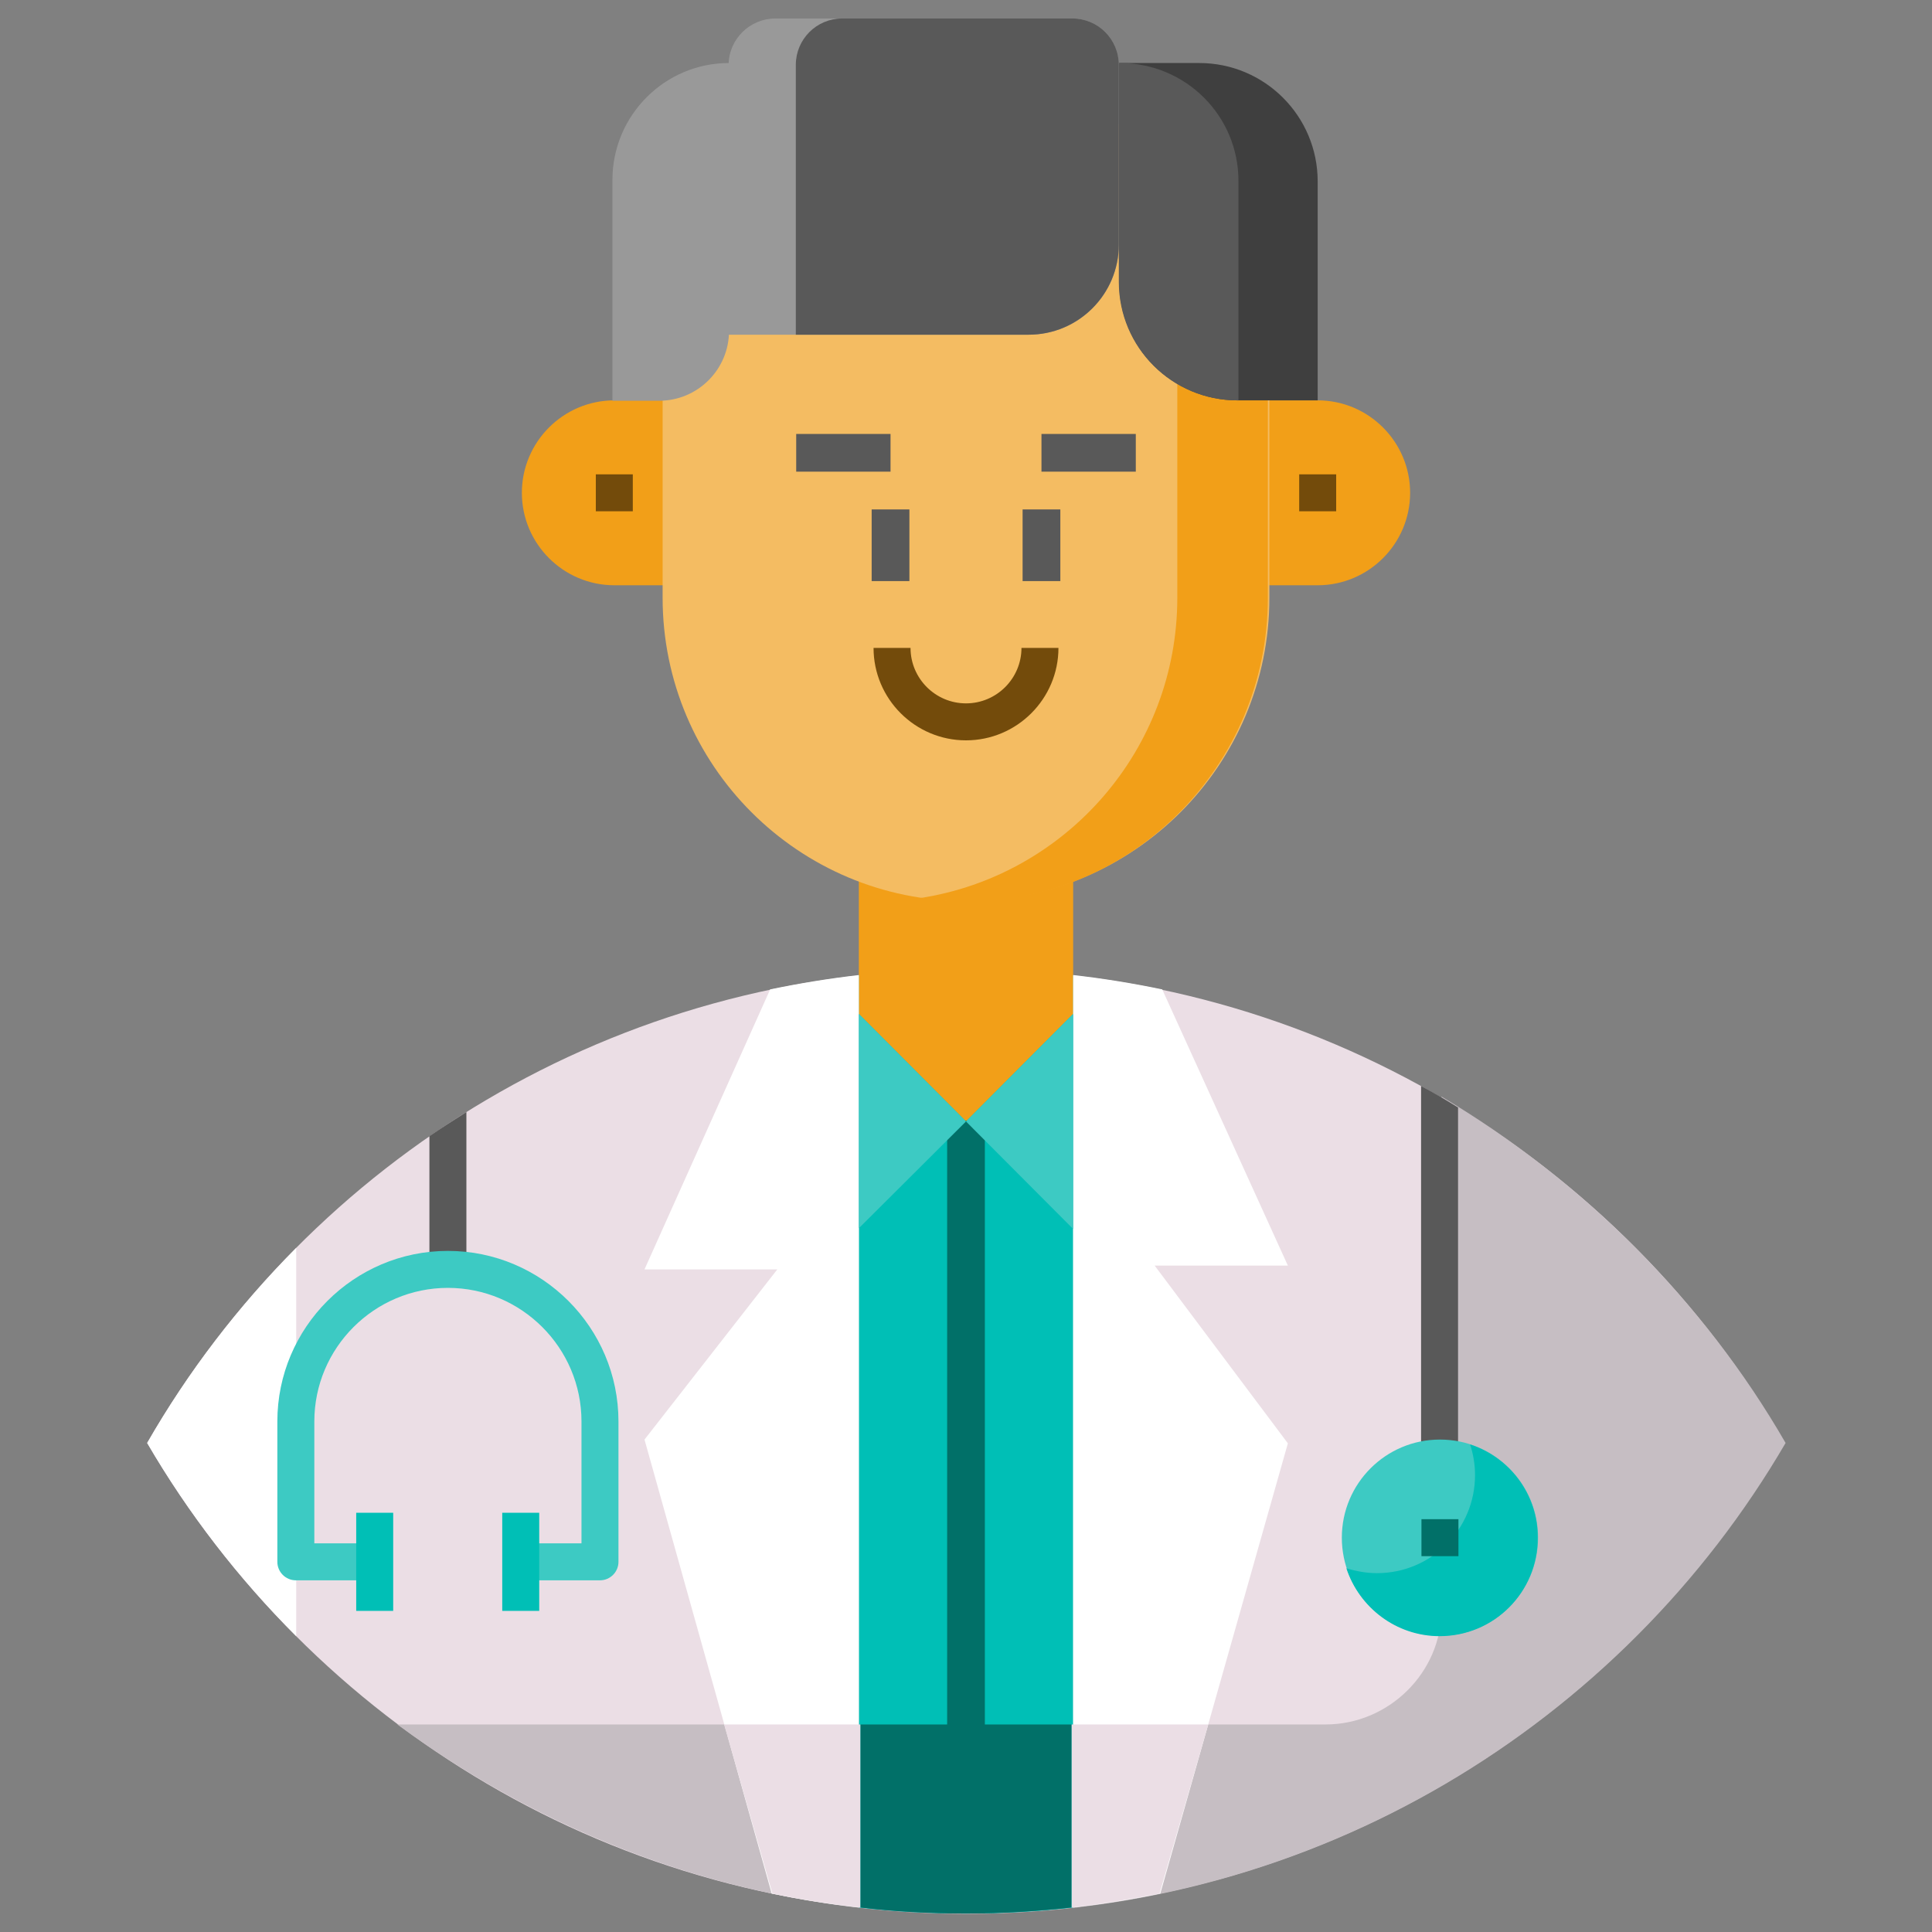 <svg xmlns="http://www.w3.org/2000/svg" viewBox="0 0 512 512" id="doctor"><rect x="0" y="0" width="512" height="512" fill="#808080" stroke="none"/><path fill="#ebdee5" d="M256 507.1c92.6 0 173.5-50.1 217-124.7-43.2-75-124.2-125.5-217-125.5S82.2 307.3 39 382.4C82.5 457 163.4 507.1 256 507.1z"></path><path fill="#fff" d="M78.5 330.7c-15.3 15.4-28.6 32.7-39.5 51.7 10.9 18.7 24.2 35.9 39.5 51.2V330.7z"></path><path fill="#c6bec3" d="M382 290.6v136c0 16.7-14 30.4-30.7 30.4h-246c42 31 94.2 50.2 150.7 50.2 92.6 0 173.7-50.2 217.2-124.8-21.9-38-54.2-69.8-91.2-91.8z"></path><path fill="#00bfb6" d="M227.6 505.5c9.3 1.1 18.8 1.6 28.4 1.6 9.6 0 19.1-.5 28.4-1.6V258.4c-9.3-1.1-18.8-1.6-28.4-1.6s-19.1.6-28.4 1.6v247.1z"></path><path fill="#017068" d="M284 505.5V457h-56v48.5c9 1.1 18.4 1.6 28 1.6 9.6 0 19-.6 28-1.6z"></path><path fill="#f29f18" d="m256 297.2-28.4-28.5v-39.8h56.8v39.8zM324.7 155.1h24.5c13.5 0 24.5-11 24.5-24.5s-11-24.5-24.5-24.5h-24.5v49zm-137.4 0h-24.5c-13.5 0-24.5-11-24.5-24.5s11-24.5 24.5-24.5h24.5v49z"></path><path fill="#f4bc62" d="M256 238.8c-44.4 0-80.4-36-80.4-80.4v-55.9c0-44.4 36-80.4 80.4-80.4 44.4 0 80.4 36 80.4 80.4v55.9c0 44.4-36 80.4-80.4 80.4z"></path><path fill="#f29f18" d="M255.8 22h.1c-4.2 0-8.2.4-12.2 1 38.6 5.9 68.3 39.3 68.3 79.5v55.9c0 40.3-29.6 73.7-68.2 79.6 4 .6 8.1 1 12.2 1h-.2c44.4 0 80.2-36.2 80.2-80.6v-55.9c0-44.4-35.8-80.5-80.2-80.5z"></path><path fill="#999" d="M193.2 16.7v71c0 10.2-8.3 18.5-18.5 18.5h-12.4V47.5c.1-17 13.9-30.8 30.9-30.8z"></path><path fill="#3f3f3f" d="M317.8 16.7h-21.2v58c0 17.4 14.1 31.4 31.4 31.4h21.2v-58c0-17.4-14.1-31.4-31.4-31.4z"></path><path fill="#595959" d="M296.8 16.7h-.3v58c0 17.4 14.1 31.4 31.4 31.4h.3v-58c.1-17.4-14-31.4-31.4-31.4z"></path><path fill="#999" d="M205.5 4.9h78.7c6.8 0 12.3 5.5 12.3 12.3v47.6c0 13.2-10.7 23.9-23.9 23.9h-79.5V17.2c0-6.8 5.6-12.3 12.4-12.3z"></path><path fill="#595959" d="M223.2 4.9h61c6.8 0 12.3 5.5 12.3 12.3v47.6c0 13.2-10.7 23.9-23.9 23.9h-61.7V17.2c0-6.8 5.5-12.3 12.3-12.3zM211 115h25v10h-25zM231 135h10v19h-10zM276 115h25v10h-25zM271 135h10v19h-10z"></path><path fill="#734b0b" d="M256 196.2c-13.5 0-24.5-11-24.5-24.5h9.8c0 8.1 6.6 14.7 14.7 14.7s14.7-6.6 14.7-14.7h9.8c0 13.5-11 24.5-24.5 24.5zM344.3 125.7h9.8v9.8h-9.8zM157.9 125.7h9.8v9.8h-9.8z"></path><path fill="#fff" d="M227.6 258.4c-7.9.9-15.8 2.2-23.5 3.8l-33.3 74.2H206l-35.2 45.1 33.7 120.3c7.6 1.6 15.3 2.8 23.1 3.7V258.4zm56.8 247.1c7.8-.9 15.5-2.1 23.1-3.7l33.8-119.3-35.3-47.1h35.3L308 262.2c-7.7-1.6-15.6-2.9-23.6-3.8v247.1z"></path><path fill="#ebdee5" d="m191.9 457 12.8 44.8c7.6 1.6 15.3 2.8 23.3 3.7V457h-36.1zm128.3 0H284v48.5c8-.9 15.7-2.2 23.3-3.7l12.9-44.8z"></path><path fill="#595959" d="M376.6 287.8v101.6h9.8v-95.9c-3.2-2-6.4-3.9-9.8-5.7z"></path><circle cx="381.6" cy="407.5" r="26" fill="#3dcac3"></circle><path fill="#595959" d="M113.8 301.1v35.3h9.8v-41.7c-3.3 2.1-6.6 4.2-9.8 6.4z"></path><path fill="#3dcac3" d="M159 418.8h-20.9V409h16v-32.3c0-19.5-15.9-35.4-35.4-35.4s-35.4 15.9-35.4 35.4V409h16v9.8H78.4c-2.7 0-4.9-2.2-4.9-4.9v-37.2c0-24.9 20.3-45.2 45.2-45.2s45.2 20.3 45.2 45.2v37.2c0 2.7-2.2 4.9-4.9 4.9z"></path><path fill="#017068" d="M251 297h10v210h-10z"></path><path fill="#00bfb6" d="M94.4 400.9h9.8v26h-9.8zM133.1 400.9h9.8v26h-9.8z"></path><path fill="#3dcac3" d="m227.6 268.7 28.4 28.5-28.4 28.3zM284.4 268.7 256 297.2l28.4 28.5z"></path><path fill="#00bfb6" d="M389.6 382.8c.8 2.5 1.3 5.2 1.3 8.1 0 14.4-11.6 26-26 26-2.8 0-5.5-.5-8.1-1.3 3.4 10.4 13.2 18 24.7 18 14.4 0 26-11.6 26-26 .1-11.6-7.5-21.4-17.9-24.8z"></path><path fill="#017068" d="M376.7 402.6h9.8v9.8h-9.8z"></path></svg>